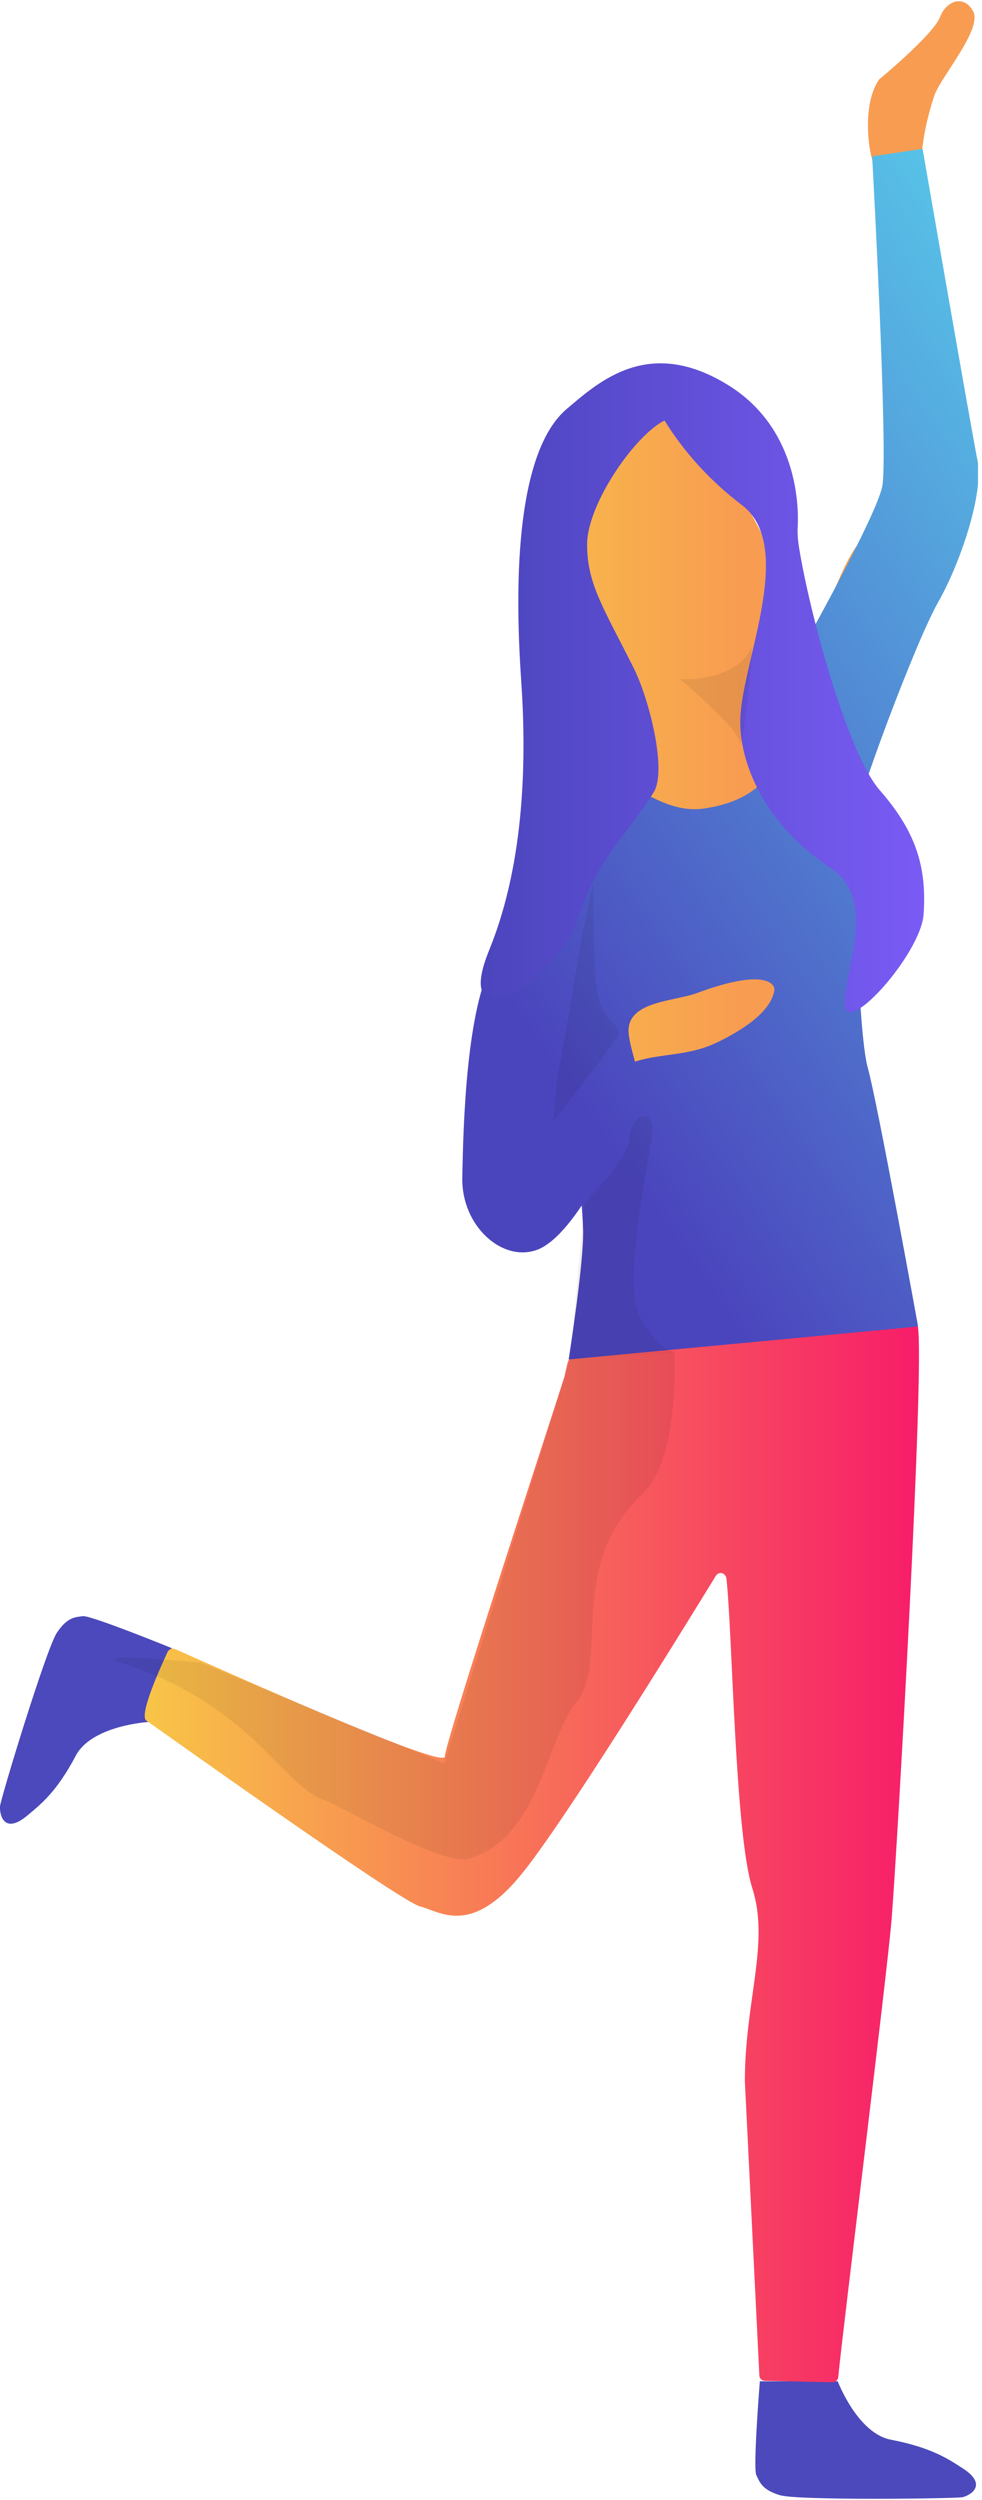 <svg width="123" height="313" viewBox="0 0 123 313" fill="none" xmlns="http://www.w3.org/2000/svg">
<g clip-path="url(#clip0_132_2679)">
<path d="M120.561 309.03C118.81 307.904 116.746 306.466 111.619 305.466C107.429 304.715 104.928 298.149 104.928 298.149H95.173C95.173 298.149 94.298 309.03 94.735 309.905C95.173 310.781 95.423 311.719 97.674 312.407C99.925 313.094 119.685 312.844 120.561 312.657C121.436 312.469 123.875 311.156 120.561 309.03Z" fill="#4B49BB"/>
<path d="M7.129 204.415C5.816 206.353 0.063 225.238 0.001 226.176C-0.062 227.114 0.438 229.803 3.44 227.301C5.066 225.926 7.067 224.425 9.505 219.798C11.506 216.046 18.51 215.608 18.51 215.608L21.511 206.353C21.511 206.353 11.381 202.226 10.381 202.351C9.38 202.476 8.442 202.476 7.129 204.415Z" fill="#4B49BB"/>
<path d="M71.349 170.148C71.099 170.211 70.786 172.024 70.724 172.274C69.285 176.901 55.716 218.172 55.716 219.923C55.716 221.674 26.639 208.542 21.949 206.479C21.574 206.291 21.199 206.479 21.011 206.791C20.073 208.792 17.384 214.733 18.322 215.421C19.511 216.234 50.088 238.057 52.59 238.682C55.091 239.308 58.843 242.434 65.096 234.93C70.473 228.49 85.481 204.103 89.671 197.287C89.858 196.974 90.296 196.849 90.609 197.037C90.796 197.162 90.921 197.349 90.984 197.599C91.734 204.165 92.047 229.615 94.235 236.431C96.424 243.247 93.297 250.563 93.297 260.568L95.111 297.399C95.111 297.774 95.423 298.087 95.799 298.087L104.24 298.275C104.616 298.275 104.928 298.025 104.991 297.649C105.553 291.709 111.119 247.187 111.682 240.246C112.307 232.742 115.934 169.773 114.933 165.958C114.183 163.582 75.976 169.398 71.349 170.148Z" fill="url(#paint0_linear_132_2679)"/>
<path d="M74.475 59.28C74.475 59.28 76.601 50.776 78.29 50.776C79.978 50.776 90.233 52.026 91.484 58.029C92.734 64.032 97.424 67.409 97.424 74.663C97.424 81.916 100.426 85.293 100.426 85.293C100.426 85.293 103.803 74.6 106.304 69.973C108.805 65.346 113.245 62.407 113.245 59.28C113.245 56.154 109.493 20.636 109.18 19.698C108.868 18.76 107.93 13.132 110.118 9.943C110.118 9.943 116.872 4.378 117.747 2.126C118.435 0.251 120.623 -0.813 121.874 1.376C123.125 3.565 117.935 9.505 117.059 11.881C116.309 14.133 115.746 16.446 115.496 18.822C115.496 19.448 114.245 28.89 114.245 33.58C114.245 38.27 117.059 53.089 117.059 57.779C117.059 62.469 106.679 81.291 105.741 84.793C104.803 88.295 74.6 121.249 73.975 122.187C73.35 123.124 70.223 130.378 70.223 132.879C70.223 135.381 70.223 143.572 71.474 142.009C72.725 140.446 77.915 127.939 78.853 126.376C79.79 124.813 87.232 123.312 90.734 122.374C94.235 121.436 99.363 123.312 98.737 125.501C98.112 127.689 87.92 131.816 84.668 132.629C82.604 133.129 73.662 143.009 73.037 145.823C72.412 148.637 64.22 144.573 64.22 140.508C64.22 136.444 65.158 115.683 66.409 112.869C67.659 110.055 73.35 97.799 76.476 91.484C79.603 85.168 72.725 82.041 71.474 77.664C70.223 73.287 74.475 59.28 74.475 59.28Z" fill="url(#paint1_linear_132_2679)"/>
<path d="M101.489 79.353C101.489 79.353 109.68 64.658 110.493 60.968C111.306 57.279 109.243 19.573 109.243 19.573L115.558 18.635C115.558 18.635 121.624 53.59 122.437 57.654C123.25 61.719 120.311 70.473 117.497 75.413C114.683 80.353 106.929 101.051 106.929 103.49C106.929 105.928 107.429 129.128 108.68 133.63C109.931 138.132 114.996 166.084 114.996 166.084L71.224 170.211C71.224 170.211 73.162 158.017 73.037 153.952C72.725 145.01 70.286 138.382 76.789 134.193C81.166 131.441 85.293 132.754 89.983 130.441C95.423 127.752 96.674 125.563 96.987 124.062C97.174 123.187 95.799 121.186 87.357 124.313C84.543 125.376 78.853 125.313 78.728 128.94C78.665 132.004 82.604 138.632 77.852 141.634C77.852 141.634 72.412 154.453 67.347 156.454C62.97 158.142 57.779 153.515 57.905 147.449C58.03 140.196 58.467 126.314 61.782 120.248C65.096 114.183 74.163 98.612 75.788 97.362C77.414 96.111 82.354 102.051 88.107 101.239C93.86 100.426 96.236 97.737 97.487 94.923C98.737 92.109 101.489 79.353 101.489 79.353Z" fill="url(#paint2_linear_132_2679)"/>
<path d="M83.23 52.651C85.794 56.779 89.108 60.343 92.985 63.282C99.613 68.409 93.047 82.667 92.735 89.795C92.484 95.486 95.861 103.364 104.053 108.68C109.931 112.557 105.804 121.311 105.804 125.688C105.804 130.065 115.308 119.497 115.684 114.495C116.121 108.304 114.558 103.927 110.181 98.925C106.116 94.235 101.364 76.664 100.051 68.347C99.926 67.472 99.863 66.659 99.926 65.783C100.051 62.844 99.675 53.527 91.296 48.274C81.291 42.021 75.038 47.774 70.974 51.213C66.034 55.403 64.033 67.096 65.283 85.23C66.534 103.364 63.407 113.682 61.281 118.935C56.404 130.878 69.66 122.499 72.099 115.621C75.226 106.804 77.414 106.116 81.854 99.237C83.605 96.549 81.291 87.419 79.353 83.605C75.663 76.226 73.537 73.162 73.537 68.159C73.537 63.157 79.478 54.528 83.23 52.651Z" fill="url(#paint3_linear_132_2679)"/>
<path opacity="0.07" d="M85.168 85.042C85.168 85.042 92.234 85.48 94.173 80.978C94.36 80.478 93.047 94.735 92.672 92.859C92.172 90.92 85.168 85.042 85.168 85.042Z" fill="black"/>
<path opacity="0.07" d="M72.725 117.997C72.725 117.997 71.099 128.127 70.223 132.754C69.723 135.255 69.41 137.757 69.348 140.32C69.348 140.32 75.351 132.817 77.289 129.815C78.478 127.939 74.851 128.877 74.538 121.999C74.225 115.12 74.288 110.681 74.288 110.681L72.725 117.997Z" fill="black"/>
<path opacity="0.07" d="M73.225 150.575C73.225 150.575 78.603 145.323 78.853 142.571C79.165 138.944 81.729 139.132 81.729 141.383C81.729 143.634 77.727 160.455 80.166 164.895C82.605 169.335 84.543 169.272 84.543 169.272L71.411 170.21L73.225 150.575Z" fill="black"/>
<path opacity="0.07" d="M84.48 169.21C84.48 169.21 85.231 182.592 80.478 187.031C70.786 196.098 76.476 207.979 72.162 213.169C68.535 217.484 67.597 229.928 58.905 232.679C55.466 233.805 43.085 226.238 40.583 225.363C35.268 223.55 31.516 213.357 14.946 208.104C11.069 206.854 25.138 208.167 25.138 208.167L55.653 220.798L71.411 170.21L84.48 169.21Z" fill="black"/>
</g>
<defs>
<linearGradient id="paint0_linear_132_2679" x1="18.127" y1="231.833" x2="114.997" y2="231.833" gradientUnits="userSpaceOnUse">
<stop stop-color="#F8C547"/>
<stop offset="1" stop-color="#F71D69"/>
</linearGradient>
<linearGradient id="paint1_linear_132_2679" x1="21.136" y1="86.372" x2="92.805" y2="86.372" gradientUnits="userSpaceOnUse">
<stop stop-color="#F87B58"/>
<stop offset="0.5" stop-color="#F8C548"/>
<stop offset="1" stop-color="#F89C51"/>
</linearGradient>
<linearGradient id="paint2_linear_132_2679" x1="64.305" y1="126.107" x2="154.669" y2="63.213" gradientUnits="userSpaceOnUse">
<stop stop-color="#4B45BD"/>
<stop offset="1" stop-color="#58CAEA"/>
</linearGradient>
<linearGradient id="paint3_linear_132_2679" x1="60.212" y1="86.108" x2="115.754" y2="86.108" gradientUnits="userSpaceOnUse">
<stop stop-color="#4B45BD"/>
<stop offset="1" stop-color="#7A5BF5"/>
</linearGradient>
<clipPath id="clip0_132_2679">
<rect width="122.5" height="312.844" fill="white"/>
</clipPath>
</defs>
</svg>
